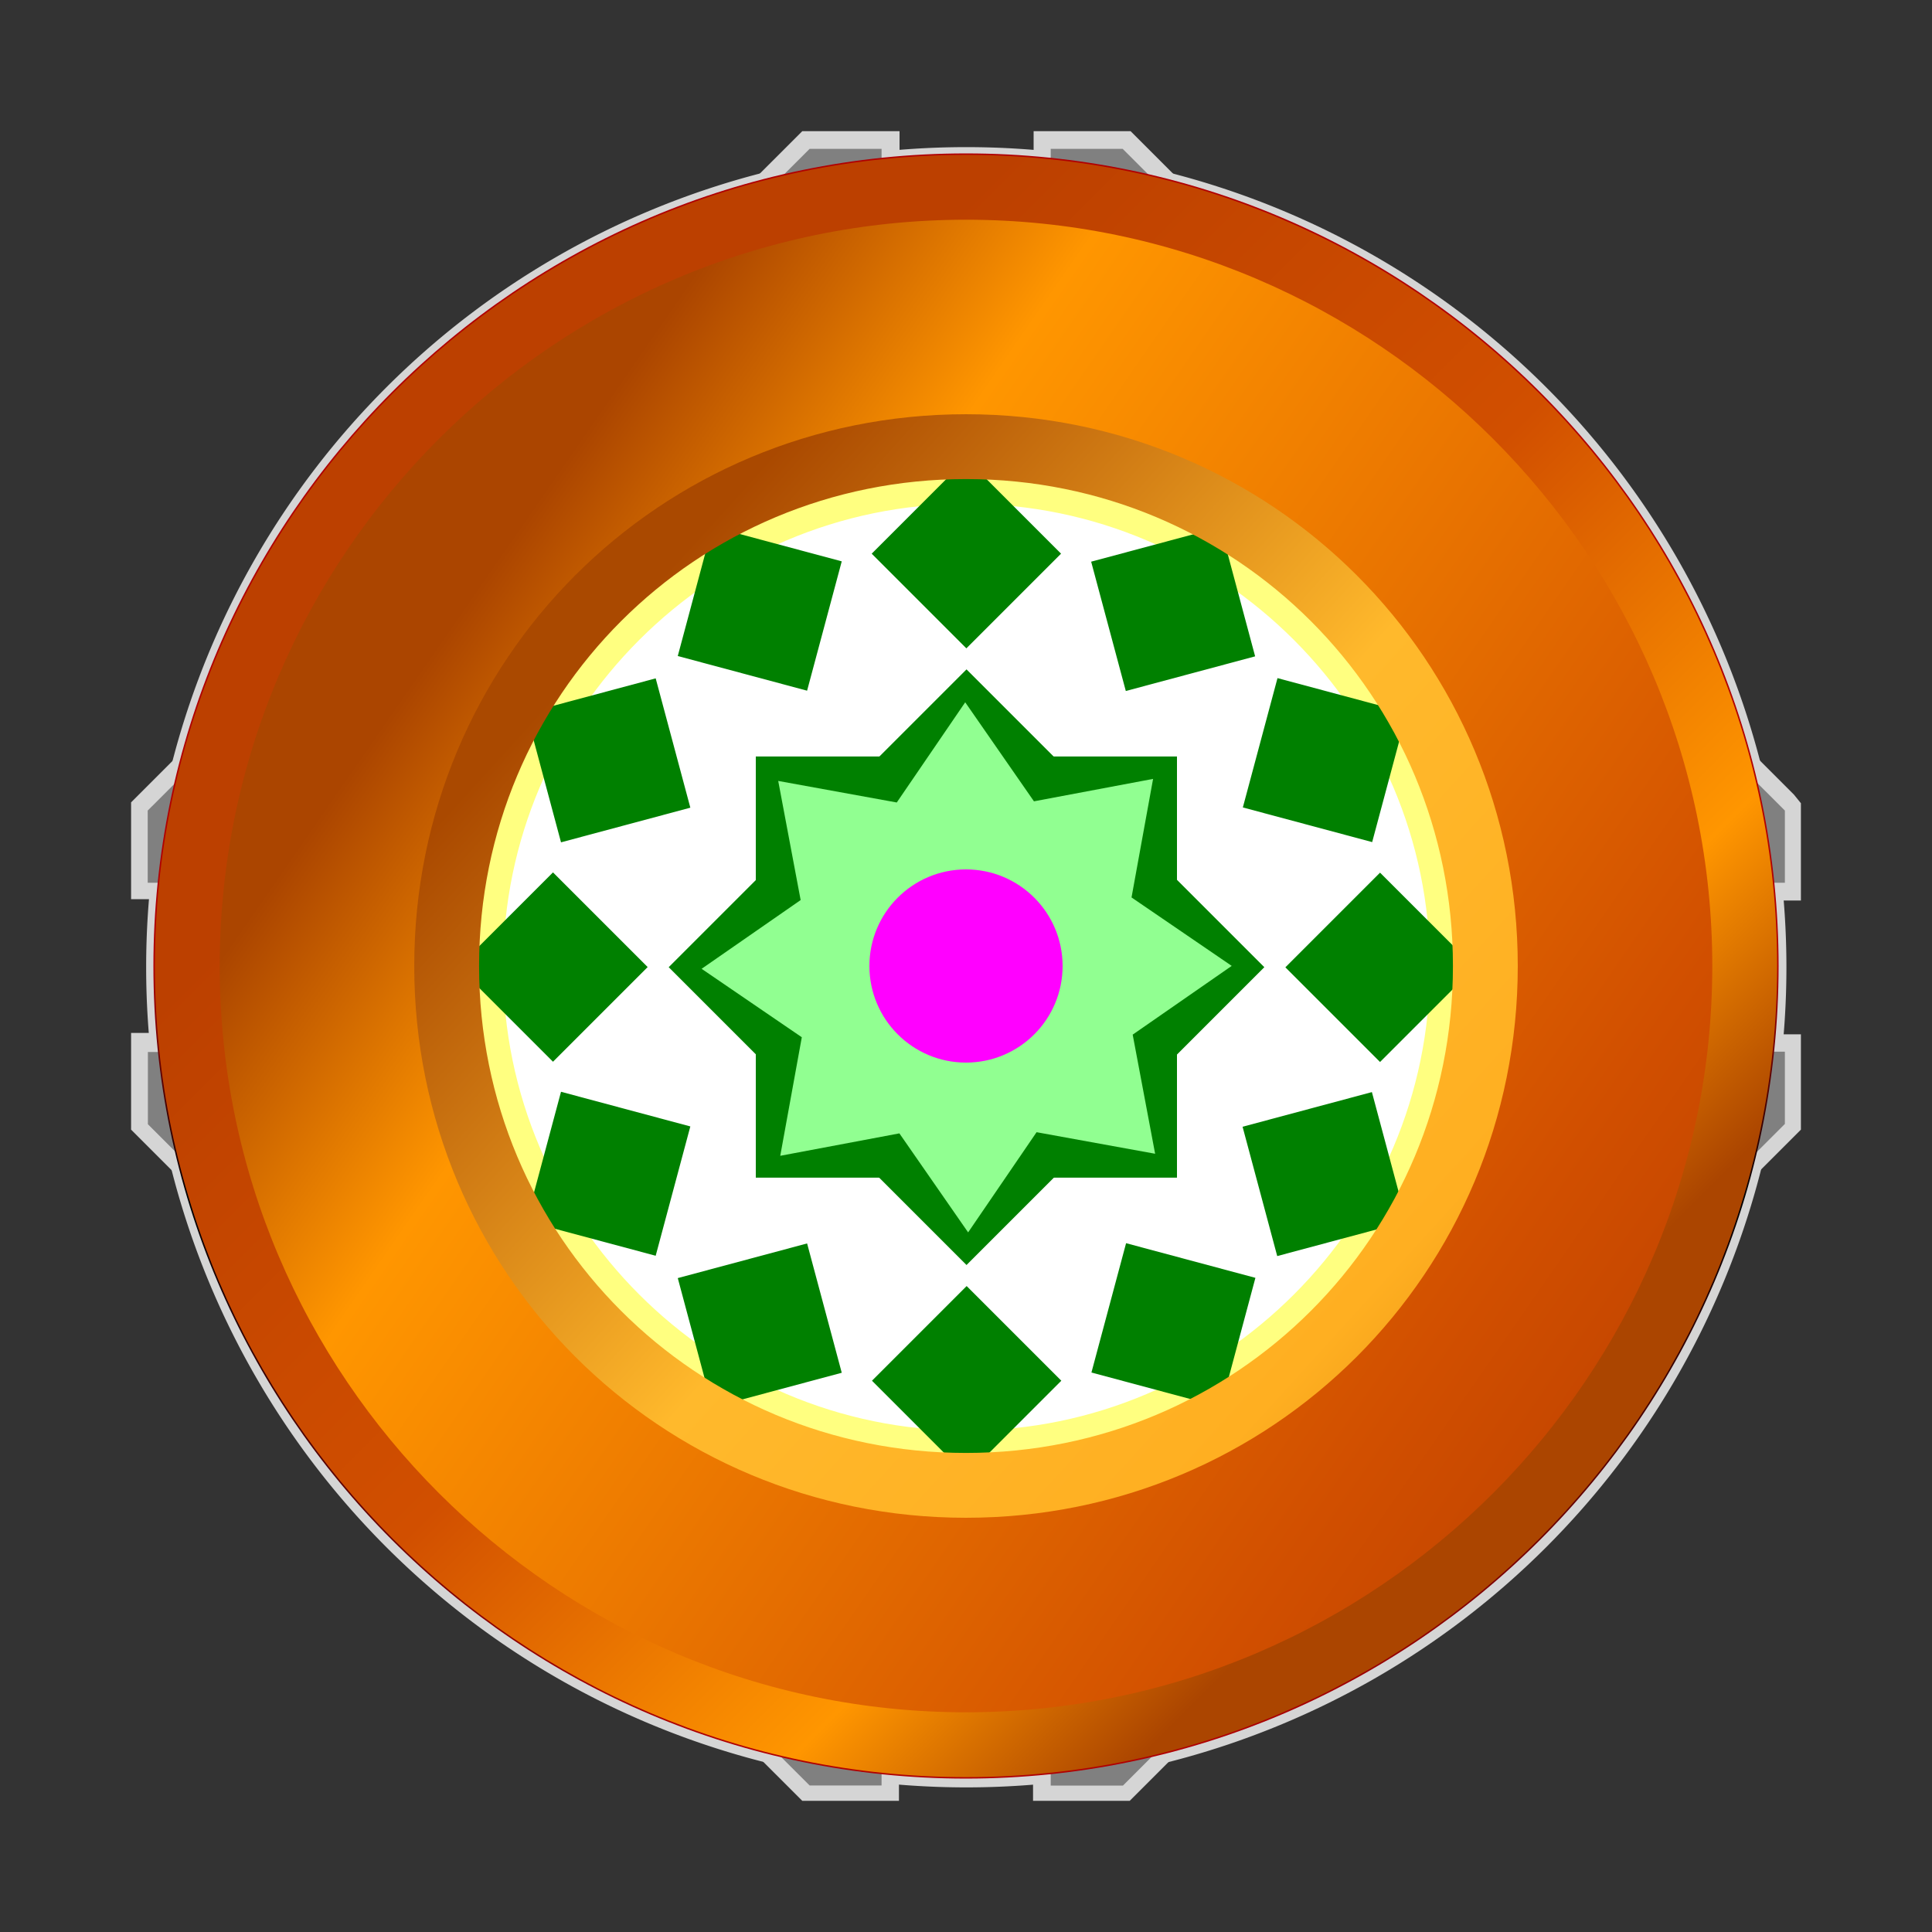 <?xml version="1.0" encoding="UTF-8" standalone="no"?>
<!-- Created with Inkscape (http://www.inkscape.org/) -->

<svg
   width="200"
   height="200"
   viewBox="-100 -100 200 200"
   version="1.1"
   id="svg899"
   inkscape:version="1.1.2 (0a00cf5339, 2022-02-04)"
   sodipodi:docname="results_center_symbols.svg"
   xmlns:inkscape="http://www.inkscape.org/namespaces/inkscape"
   xmlns:sodipodi="http://sodipodi.sourceforge.net/DTD/sodipodi-0.dtd"
   xmlns="http://www.w3.org/2000/svg"
   xmlns:svg="http://www.w3.org/2000/svg">
  <rect x="-100" y="-100" width="200" height="200" fill="#333333" stroke="none"/>
  <sodipodi:namedview
     id="namedview901"
     pagecolor="#ffffff"
     bordercolor="#666666"
     borderopacity="1.0"
     inkscape:pageshadow="2"
     inkscape:pageopacity="0.0"
     inkscape:pagecheckerboard="0"
     inkscape:document-units="px"
     showgrid="false"
     units="px"
     inkscape:snap-nodes="false"
     inkscape:snap-center="true"
     inkscape:zoom="0.64052329"
     inkscape:cx="397.33138"
     inkscape:cy="561.25984"
     inkscape:window-width="1920"
     inkscape:window-height="1136"
     inkscape:window-x="0"
     inkscape:window-y="0"
     inkscape:window-maximized="1"
     inkscape:current-layer="layer1" />
  <defs id="defs896">
    <linearGradient id="wound_gradient_1" x1="50" y1="0" x2="50" y2="80" gradientUnits="userSpaceOnUse">
      <stop offset="0%" stop-color="#b00000" />
      <stop offset="30%" stop-color="black" />
      <stop offset="100%" stop-color="#b00000" />
    </linearGradient>
    <linearGradient id="wound_gradient_2" x1="0" y1="0" x2="30" y2="100" gradientUnits="userSpaceOnUse">
      <stop offset="0%" stop-color="#800000" />
      <stop offset="10%" stop-color="#d70000" />
      <stop offset="100%" stop-color="#b00000" />
    </linearGradient>
    <linearGradient id="blessing_gradient_1" x1="-50" y1="-40" x2="80" y2="50" gradientUnits="userSpaceOnUse">
      <stop offset="0" style="stop-color:#ab4500;stop-opacity:1" />
      <stop offset="0.2" style="stop-color:#ff9600;stop-opacity:1" />
      <stop offset="0.8" style="stop-color:#d14f00;stop-opacity:1" />
      <stop offset="1" style="stop-color:#bc4000;stop-opacity:1" />
    </linearGradient>
    <linearGradient id="blessing_gradient_2" x1="-40" y1="-40" x2="50" y2="50" gradientUnits="userSpaceOnUse">
      <stop offset="0" style="stop-color:#bc4000;stop-opacity:1" />
      <stop offset="0.45" style="stop-color:#d14f00;stop-opacity:1" />
      <stop offset="0.80" style="stop-color:#ff9600;stop-opacity:1" />
      <stop offset="1" style="stop-color:#ab4500;stop-opacity:1" />
    </linearGradient>
    <linearGradient id="blessing_gradient_3" x1="-50" y1="-20" x2="60" y2="80" gradientUnits="userSpaceOnUse">
      <stop offset="0" style="stop-color:#aa4900;stop-opacity:1" />
      <stop offset="0.4" style="stop-color:#ffb92c;stop-opacity:1" />
      <stop offset="0.7" style="stop-color:#ffaf21;stop-opacity:1" />
      <stop offset="1" style="stop-color:#ca7000;stop-opacity:1" />
    </linearGradient>
  </defs>
  <g
     inkscape:label="Layer 1"
     inkscape:groupmode="layer"
     id="layer1">
    <g id="g_circle">
      <path
         id="path34455-6"
         d="m 84.93,0.13 a 84.9,84.9 0 0 1 -84.9,84.9 84.9,84.9 0 0 1 -84.9,-84.9 84.9,84.9 0 0 1 84.9,-84.9 84.9,84.9 0 0 1 84.9,84.9"
         style="fill:#d5d5d5;fill-opacity:1;fill-rule:nonzero;stroke:none;stroke-width:2.413" />
      <path
         id="path34459-5"
         d="m 82.71,0.13 a 82.66,82.66 0 1 1 -165.31,0 82.66,82.66 0 0 1 165.31,0"
         style="fill:#808080;fill-opacity:1;fill-rule:nonzero;stroke:none;stroke-width:2.413" />
      <path
         id="path34463-5"
         d="M 57.1,0.13 A 57.06,57.06 0 1 1 0.03,-56.94 57.06,57.06 0 0 1 57.1,0.13"
         style="fill:#d5d5d5;fill-opacity:1;fill-rule:nonzero;stroke:none;stroke-width:2.413" />
      <path
         id="path34467-2"
         d="m 54.4,0.13 a 54.375,54.375 0 1 1 -108.75,0 54.375,54.375 0 1 1 108.75,0"
         style="fill:#ffffff;fill-opacity:1;fill-rule:nonzero;stroke:none;stroke-width:2.413" />
    </g>
    <g id="g_stamina">
      <path
         id="path12651"
         d="M 17.04,-86.42 H 7 v 3.05 a 6.95,6.95 0 0 1 -13.88,0 v -3.05 h -10.07 l -0.88,0.88 -67.73,67.73 -0.87,0.87 v 10.02 h 3.04 a 6.93,6.93 0 1 1 0,13.85 h -3.04 v 10.01 l 0.87,0.87 67.73,67.73 0.88,0.88 h 10.01 v -3.05 c 0,-3.8 3.1,-6.94 6.94,-6.94 3.8,0 6.94,3.1 6.94,6.94 v 3.05 h 10.01 l 0.88,-0.88 67.73,-67.73 0.87,-0.87 V 7.07 h -3.04 c -3.81,0 -6.94,-3.1 -6.94,-6.91 0,-3.81 3.1,-6.94 6.94,-6.94 h 3.04 v -10.07 l -0.73,-0.9 -67.76,-67.77 z m -1.24,3.05 67.76,67.73 v 5.72 a 9.99,9.99 0 0 0 0,19.97 v 5.76 L 15.8,83.63 h -5.76 a 9.99,9.99 0 0 0 -19.97,0 h -5.75 L -83.44,15.9 v -5.76 a 9.99,9.99 0 0 0 0,-19.97 v -5.73 l 67.73,-67.73 H -10 a 9.99,9.99 0 0 0 19.98,0 h 5.72"
         style="fill:#d5d5d5;fill-opacity:1;fill-rule:nonzero;stroke:none;stroke-width:2.426" />
      <path
         id="path12655"
         d="m 11.2,82.41 h 4.09 L 82.31,15.39 v -4.1 a 11.2,11.2 0 0 1 0,-22.28 v -4.12 L 15.26,-82.13 H 11.2 a 11.22,11.22 0 0 1 -22.28,0 h -4.1 l -67.05,67.02 v 4.07 a 11.22,11.22 0 0 1 0,22.28 v 4.06 l 67.05,67.11 h 4.07 A 11.2,11.2 0 0 1 0.03,72.43 c 5.75,0 10.52,4.37 11.14,9.98 m 5.08,2.43 H 8.77 v -1.21 c 0,-4.83 -3.92,-8.78 -8.74,-8.78 -4.82,0 -8.77,3.92 -8.77,8.78 v 1.2 h -7.45 L -84.69,16.38 V 8.9 h 1.22 A 8.76,8.76 0 1 0 -83.5,-8.62 h -1.21 v -7.47 l 68.52,-68.5 h 7.45 v 1.22 a 8.76,8.76 0 0 0 17.51,0 v -1.22 h 7.45 l 68.55,68.5 v 7.47 h -1.21 a 8.75,8.75 0 1 0 0,17.49 h 1.21 v 7.48 z"
         style="fill:#808080;fill-opacity:1;fill-rule:nonzero;stroke:none;stroke-width:2.426" />
    </g>
    <g id="g_crit_win">
      <path
         id="path182846-2"
         d="m 0.06,49.66 c -27.26,0 -49.54,-22.28 -49.54,-49.53 0,-27.25 22.28,-49.54 49.54,-49.54 27.26,0 49.53,22.28 49.53,49.54 0,27.26 -22.28,49.53 -49.53,49.53 z"
         style="color:#000000;font-style:normal;font-variant:normal;font-weight:400;font-stretch:normal;font-size:medium;line-height:normal;font-family:sans-serif;text-indent:0;text-align:start;text-decoration:none;text-decoration-line:none;text-decoration-style:solid;text-decoration-color:#000000;letter-spacing:normal;word-spacing:normal;text-transform:none;writing-mode:lr-tb;direction:ltr;baseline-shift:baseline;text-anchor:start;white-space:normal;clip-rule:nonzero;display:inline;overflow:visible;visibility:visible;isolation:auto;mix-blend-mode:normal;color-interpolation:sRGB;color-interpolation-filters:linearRGB;solid-color:#000000;solid-opacity:1;fill:none;fill-opacity:1;fill-rule:nonzero;stroke:#ffff80;stroke-width:3.127;stroke-linecap:butt;stroke-linejoin:miter;stroke-miterlimit:2;stroke-dasharray:none;stroke-dashoffset:0;stroke-opacity:1;color-rendering:auto;image-rendering:auto;shape-rendering:auto;text-rendering:auto" />
      <path
         id="path38915-9-0-8"
         d="m 0.06,52.7 c -28.94,0 -52.57,-23.64 -52.57,-52.57 0,-28.93 23.63,-52.57 52.57,-52.57 28.94,0 52.56,23.64 52.56,52.57 0,28.93 -23.63,52.56 -52.56,52.56 z"
         style="color:#000000;font-style:normal;font-variant:normal;font-weight:400;font-stretch:normal;font-size:medium;line-height:normal;font-family:sans-serif;text-indent:0;text-align:start;text-decoration:none;text-decoration-line:none;text-decoration-style:solid;text-decoration-color:#000000;letter-spacing:normal;word-spacing:normal;text-transform:none;writing-mode:lr-tb;direction:ltr;baseline-shift:baseline;text-anchor:start;white-space:normal;clip-rule:nonzero;display:inline;overflow:visible;visibility:visible;isolation:auto;mix-blend-mode:normal;color-interpolation:sRGB;color-interpolation-filters:linearRGB;solid-color:#000000;solid-opacity:1;fill:none;fill-opacity:1;fill-rule:nonzero;stroke:#cccc00;stroke-width:3.127;stroke-linecap:butt;stroke-linejoin:miter;stroke-miterlimit:2;stroke-dasharray:none;stroke-dashoffset:0;stroke-opacity:1;color-rendering:auto;image-rendering:auto;shape-rendering:auto;text-rendering:auto" />
      <rect
         id="rect182358-4-5"
         width="13.86"
         height="13.86"
         x="-37.085"
         y="-37.14"
         style="display:inline;fill:#008000;fill-opacity:1;stroke:none;stroke-width:2.6;stroke-linecap:round;stroke-linejoin:miter;stroke-miterlimit:4;stroke-dasharray:none;stroke-dashoffset:0;stroke-opacity:1"
         transform="rotate(45)" />
      <rect
         id="rect182362-8-9"
         width="13.86"
         height="13.86"
         x="-37.14"
         y="-37.335"
         style="display:inline;fill:#008000;fill-opacity:1;stroke:none;stroke-width:2.6;stroke-linecap:round;stroke-linejoin:miter;stroke-miterlimit:4;stroke-dasharray:none;stroke-dashoffset:0;stroke-opacity:1"
         transform="rotate(135)" />
      <rect
         id="rect182366-16-1"
         width="13.86"
         height="13.86"
         x="-37.335"
         y="-37.24"
         style="display:inline;fill:#008000;fill-opacity:1;stroke:none;stroke-width:2.6;stroke-linecap:round;stroke-linejoin:miter;stroke-miterlimit:4;stroke-dasharray:none;stroke-dashoffset:0;stroke-opacity:1"
         transform="rotate(-135)" />
      <rect
         id="rect182370-5-3"
         width="13.86"
         height="13.86"
         x="-37.24"
         y="-37.085"
         style="display:inline;fill:#008000;fill-opacity:1;stroke:none;stroke-width:2.6;stroke-linecap:round;stroke-linejoin:miter;stroke-miterlimit:4;stroke-dasharray:none;stroke-dashoffset:0;stroke-opacity:1"
         transform="rotate(-45)" />
      <rect
         id="rect182677-0-1"
         width="13.86"
         height="13.86"
         x="-37.076"
         y="-37.208"
         style="display:inline;fill:#008000;fill-opacity:1;stroke:none;stroke-width:2.6;stroke-linecap:round;stroke-linejoin:miter;stroke-miterlimit:4;stroke-dasharray:none;stroke-dashoffset:0;stroke-opacity:1"
         transform="rotate(75)" />
      <rect
         id="rect182679-1-4"
         width="13.86"
         height="13.86"
         x="-37.132"
         y="-37.294"
         style="display:inline;fill:#008000;fill-opacity:1;stroke:none;stroke-width:2.6;stroke-linecap:round;stroke-linejoin:miter;stroke-miterlimit:4;stroke-dasharray:none;stroke-dashoffset:0;stroke-opacity:1"
         transform="rotate(105)" />
      <rect
         id="rect182681-5-2"
         width="13.86"
         height="13.86"
         x="-37.126"
         y="-37.132"
         style="display:inline;fill:#008000;fill-opacity:1;stroke:none;stroke-width:2.6;stroke-linecap:round;stroke-linejoin:miter;stroke-miterlimit:4;stroke-dasharray:none;stroke-dashoffset:0;stroke-opacity:1"
         transform="rotate(15)" />
      <rect
         id="rect182683-8-9"
         width="13.86"
         height="13.86"
         x="-37.182"
         y="-37.076"
         style="display:inline;fill:#008000;fill-opacity:1;stroke:none;stroke-width:2.6;stroke-linecap:round;stroke-linejoin:miter;stroke-miterlimit:4;stroke-dasharray:none;stroke-dashoffset:0;stroke-opacity:1"
         transform="rotate(-15)" />
      <rect
         id="rect182685-6-0"
         width="13.86"
         height="13.86"
         x="-37.208"
         y="-37.344"
         style="display:inline;fill:#008000;fill-opacity:1;stroke:none;stroke-width:2.6;stroke-linecap:round;stroke-linejoin:miter;stroke-miterlimit:4;stroke-dasharray:none;stroke-dashoffset:0;stroke-opacity:1"
         transform="rotate(165)" />
      <rect
         id="rect182687-0-9"
         width="13.86"
         height="13.86"
         x="-37.294"
         y="-37.288"
         style="display:inline;fill:#008000;fill-opacity:1;stroke:none;stroke-width:2.6;stroke-linecap:round;stroke-linejoin:miter;stroke-miterlimit:4;stroke-dasharray:none;stroke-dashoffset:0;stroke-opacity:1"
         transform="rotate(-165)" />
      <rect
         id="rect182689-1-1"
         width="13.86"
         height="13.86"
         x="-37.288"
         y="-37.126"
         style="display:inline;fill:#008000;fill-opacity:1;stroke:none;stroke-width:2.6;stroke-linecap:round;stroke-linejoin:miter;stroke-miterlimit:4;stroke-dasharray:none;stroke-dashoffset:0;stroke-opacity:1"
         transform="rotate(-75)" />
      <rect
         id="rect182691-0-7"
         width="13.86"
         height="13.86"
         x="-37.344"
         y="-37.182"
         style="display:inline;fill:#008000;fill-opacity:1;stroke:none;stroke-width:2.6;stroke-linecap:round;stroke-linejoin:miter;stroke-miterlimit:4;stroke-dasharray:none;stroke-dashoffset:0;stroke-opacity:1"
         transform="rotate(-105)" />
      <path
         id="path182848-4"
         d="m 0.06,55.95 c -30.71,0 -55.83,-25.08 -55.83,-55.82 0,-30.71 25.08,-55.83 55.83,-55.83 30.7,0 55.82,25.08 55.82,55.83 0,30.7 -25.08,55.82 -55.82,55.82 z"
         style="color:#000000;font-style:normal;font-variant:normal;font-weight:400;font-stretch:normal;font-size:medium;line-height:normal;font-family:sans-serif;text-indent:0;text-align:start;text-decoration:none;text-decoration-line:none;text-decoration-style:solid;text-decoration-color:#000000;letter-spacing:normal;word-spacing:normal;text-transform:none;writing-mode:lr-tb;direction:ltr;baseline-shift:baseline;text-anchor:start;white-space:normal;clip-rule:nonzero;display:inline;overflow:visible;visibility:visible;isolation:auto;mix-blend-mode:normal;color-interpolation:sRGB;color-interpolation-filters:linearRGB;solid-color:#000000;solid-opacity:1;fill:none;fill-opacity:1;fill-rule:nonzero;stroke:#ffff80;stroke-width:3.127;stroke-linecap:butt;stroke-linejoin:miter;stroke-miterlimit:2;stroke-dasharray:none;stroke-dashoffset:0;stroke-opacity:1;color-rendering:auto;image-rendering:auto;shape-rendering:auto;text-rendering:auto" />
    </g>
    <g id="g_xp">
      <rect
         id="rect113129"
         width="43.6"
         height="43.6"
         x="-21.76"
         y="-21.69"
         style="fill:#008000;fill-opacity:1;stroke:none;stroke-width:2.382;stroke-linecap:round;stroke-linejoin:miter;stroke-miterlimit:4;stroke-dasharray:none;stroke-dashoffset:0;stroke-opacity:1" />
      <rect
         id="rect113131"
         width="43.6"
         height="43.6"
         x="-21.85"
         y="-21.675"
         style="fill:#008000;fill-opacity:1;stroke:none;stroke-width:2.382;stroke-linecap:round;stroke-linejoin:miter;stroke-miterlimit:4;stroke-dasharray:none;stroke-dashoffset:0;stroke-opacity:1"
         transform="rotate(-45)" />
      <path
         id="path113133"
         d="M 19.578,19.436 7.306,17.205 0.22,27.577 -6.896,17.326 -19.228,19.648 -16.997,7.376 -27.369,0.29 l 10.252,-7.116 -2.322,-12.332 12.272,2.231 7.086,-10.372 7.116,10.252 12.332,-2.322 -2.231,12.272 10.372,7.086 -10.252,7.116 z"
         style="fill:#91ff91;fill-opacity:1;stroke:none;stroke-width:2.382;stroke-linecap:round;stroke-linejoin:miter;stroke-miterlimit:4;stroke-dasharray:none;stroke-dashoffset:0;stroke-opacity:1" />
    </g>
    <g id="g_wound_circle">
        <path
           style="display:inline;fill:url(#wound_gradient_1);fill-opacity:1;stroke:none"
           d="M 6.8803e-6,84.119 C -46.291,84.119 -84.119,46.291 -84.119,-3.5482501e-6 -84.119,-46.291 -46.291,-84.119 6.8803e-6,-84.119 46.291,-84.119 84.119,-46.291 84.119,-3.5482501e-6 84.119,46.291 46.291,84.119 6.8803e-6,84.119 Z m 0,-28.018 C 31.149,56.101 56.101,31.149 56.101,-3.5482501e-6 56.101,-31.149 31.149,-56.101 6.8803e-6,-56.101 -31.149,-56.101 -56.101,-31.149 -56.101,-3.5482501e-6 -56.101,31.149 -31.149,56.101 6.8803e-6,56.101 Z"
           id="path_wound_circle_1"
           inkscape:connector-curvature="0" />
        <path
           inkscape:connector-curvature="0"
           style="display:inline;fill:none;fill-opacity:1;stroke:url(#wound_gradient_2);stroke-width:7;stroke-opacity:1"
           d="M 6.8803e-6,56.101 C 31.149,56.101 56.101,31.149 56.101,-3.5482501e-6 56.101,-31.149 31.149,-56.101 6.8803e-6,-56.101 -31.149,-56.101 -56.101,-31.149 -56.101,-3.5482501e-6 -56.101,31.149 -31.149,56.101 6.8803e-6,56.101 Z"
           id="path_wound_circle_2" />
    </g>
    <g id="g_blessing_circle">
      <path
         id="path_blessing_circle_1"
         d="M 0,80.612 C -44.361,80.612 -80.612,44.362 -80.612,5.964884e-5 -80.612,-44.361 -44.361,-80.612 9.765e-5,-80.612 44.362,-80.612 80.612,-44.361 80.612,5.964884e-5 80.612,44.362 44.362,80.612 9.765e-5,80.612 Z m 0,-26.85 C 29.851,53.763 53.763,29.851 53.763,5.964884e-5 53.763,-29.851 29.851,-53.763 9.765e-5,-53.763 -29.851,-53.763 -53.762,-29.851 -53.762,5.964884e-5 -53.762,29.851 -29.851,53.763 9.765e-5,53.763 Z"
         style="display:inline;fill:url(#blessing_gradient_1);fill-opacity:1;stroke:none"
         inkscape:connector-curvature="0" />
      <path
         id="path_blessing_circle_2"
         d="M 9.765e-5,80.612 C -44.361,80.612 -80.612,44.362 -80.612,5.964884e-5 -80.612,-44.361 -44.361,-80.612 9.765e-5,-80.612 44.362,-80.612 80.612,-44.361 80.612,5.964884e-5 80.612,44.362 44.362,80.612 9.765e-5,80.612 Z"
         style="display:inline;fill:none;stroke:url(#blessing_gradient_2);stroke-width:6.712;stroke-opacity:1" 
         inkscape:connector-curvature="0" />
      <path
         id="path_blessing_circle_3"
         d="M 9.765e-5,53.763 C 29.851,53.763 53.763,29.851 53.763,5.964884e-5 53.763,-29.851 29.851,-53.763 9.765e-5,-53.763 -29.851,-53.763 -53.762,-29.851 -53.762,5.964884e-5 -53.762,29.851 -29.851,53.763 9.765e-5,53.763 Z"
         style="display:inline;fill:none;stroke:url(#blessing_gradient_3);stroke-width:6.712;stroke-opacity:1"
         inkscape:connector-curvature="0" />
    </g>
    <circle
       class="centermarker"
       id="centermarker_card"
       cx="0"
       cy="0"
       r="10"
       style="fill:#ff00ff;fill-opacity:1;stroke-width:0.756;stroke-linecap:round;stroke-linejoin:round" />
  </g>
</svg>
